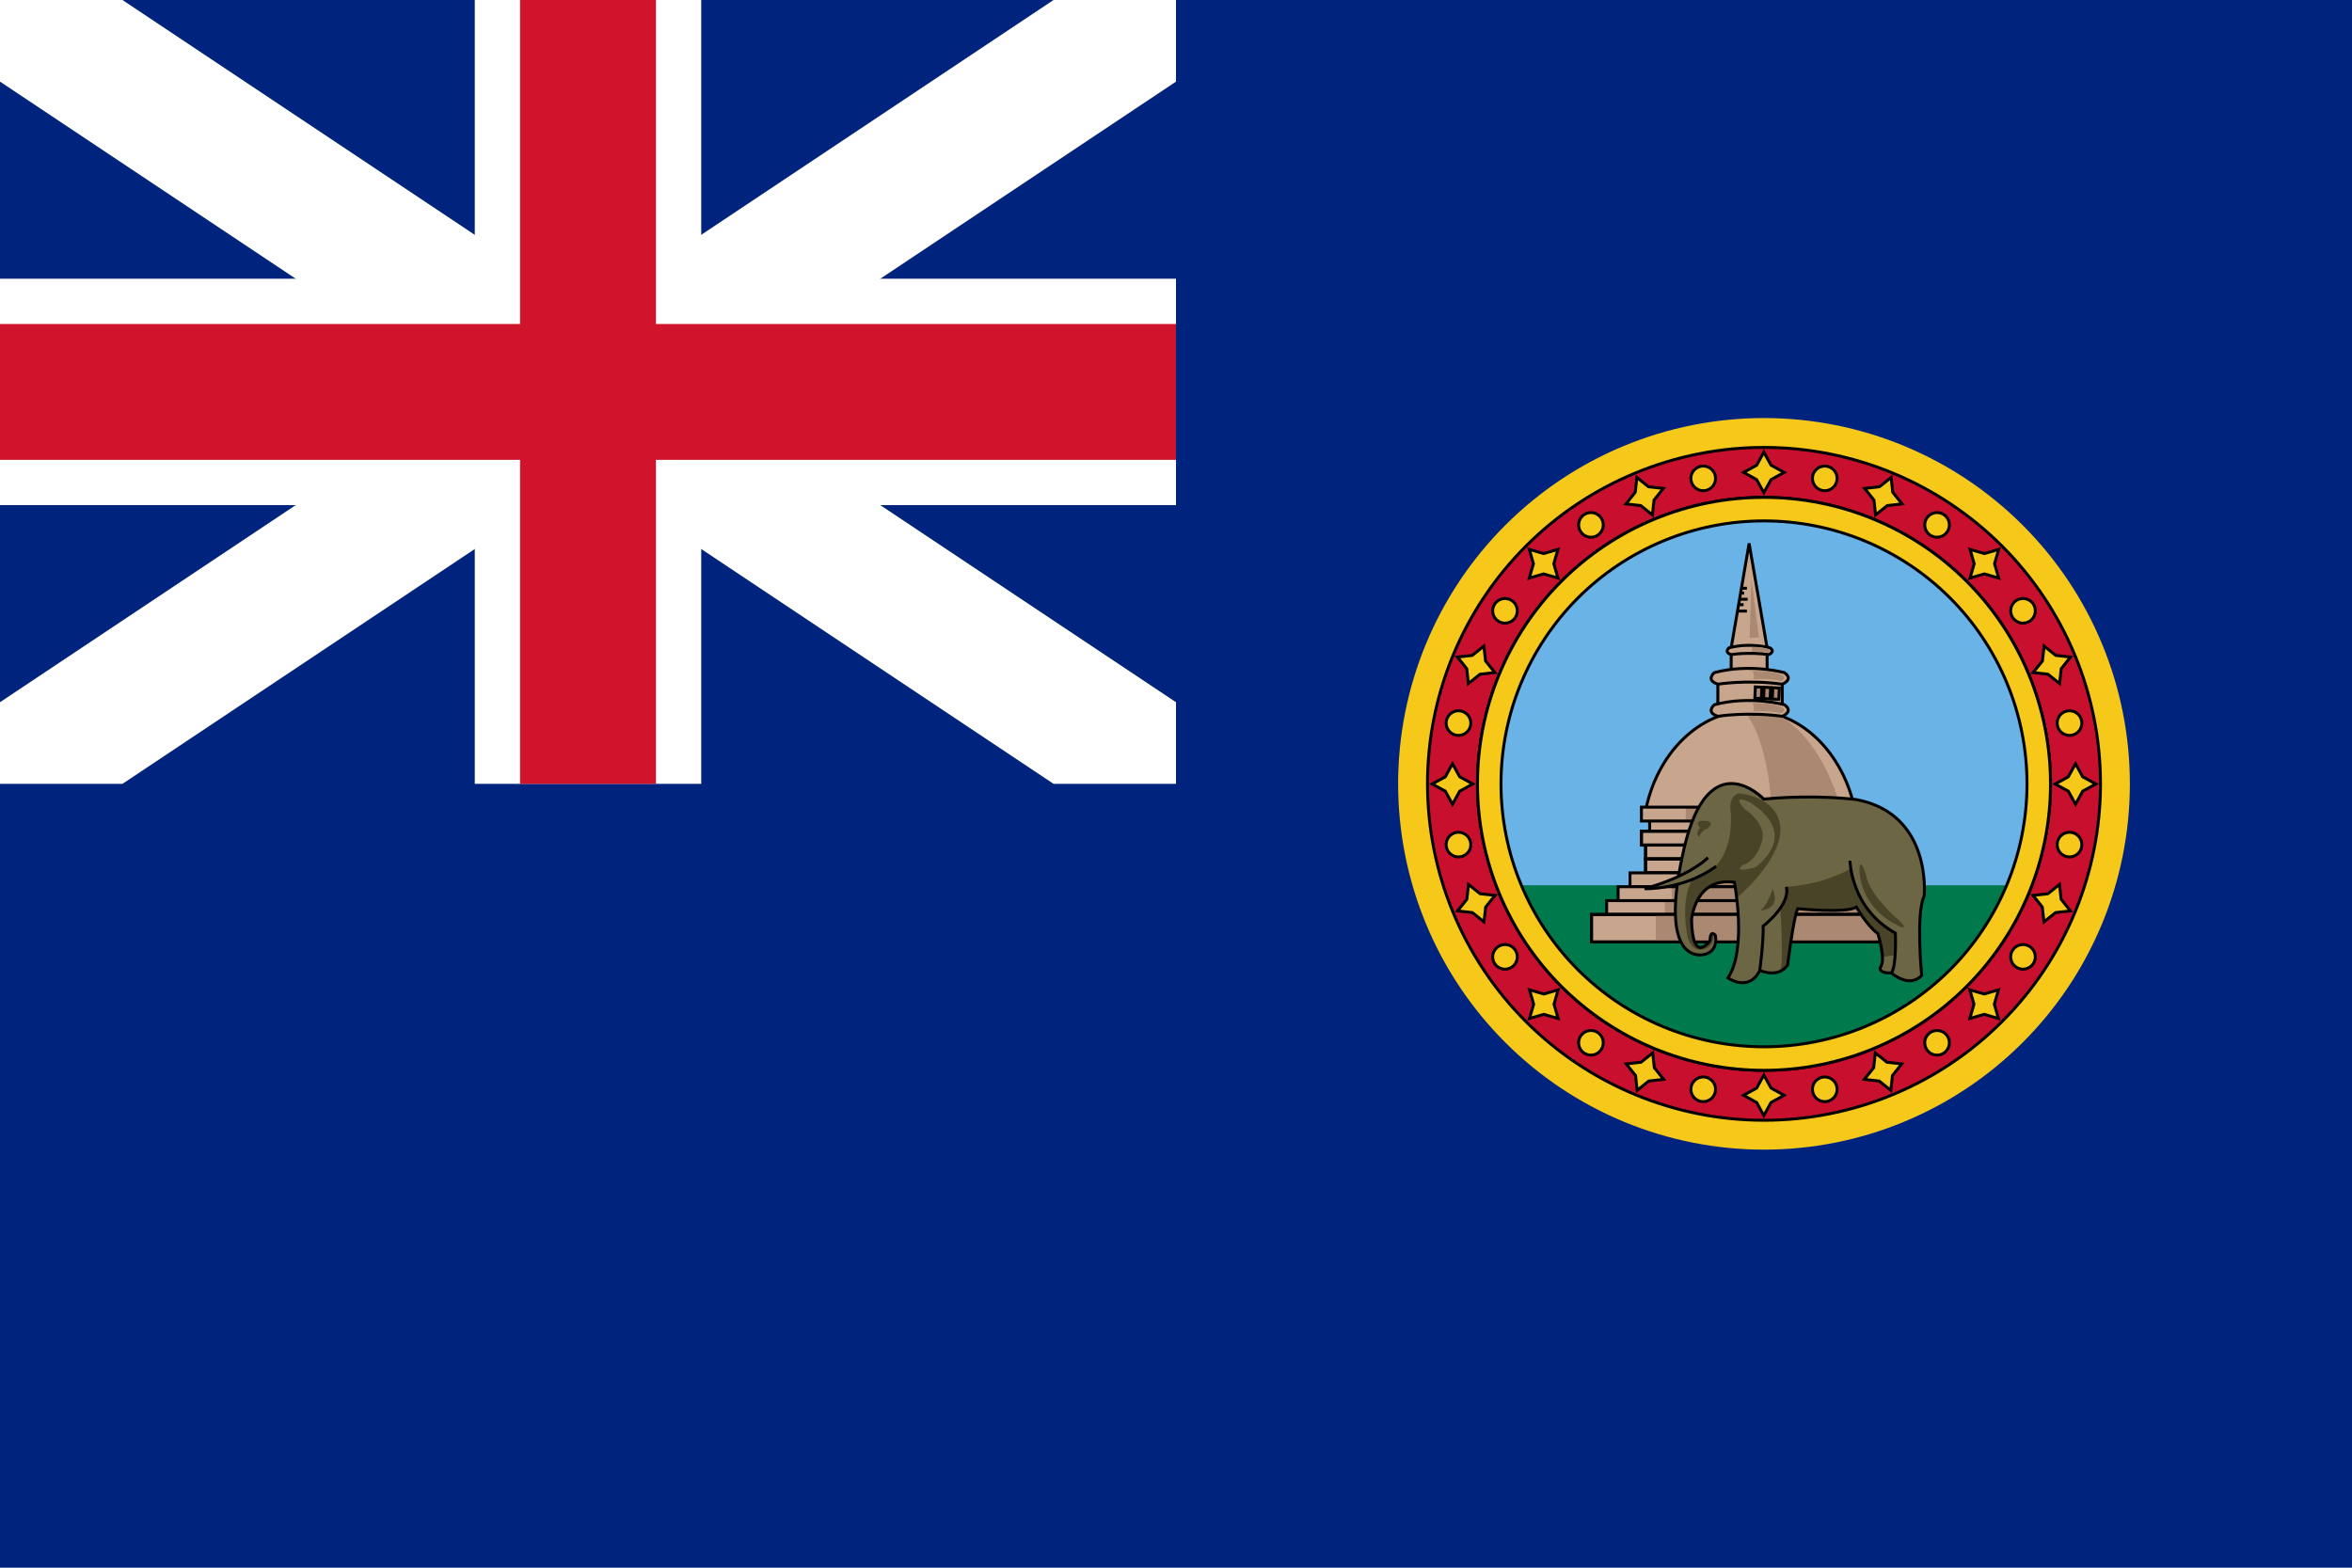 <svg version="1.2" baseProfile="tiny-ps" xmlns="http://www.w3.org/2000/svg" viewBox="0 0 900 600" width="900" height="600"><title></title><defs><clipPath clipPathUnits="userSpaceOnUse" id="cp1"><path d="M0 0L450 0L450 300L0 300L0 0Z" /></clipPath></defs><style>tspan { white-space:pre }.shp0 { fill: #00247d } .shp1 { fill: #69b3e7 } .shp2 { fill: #007a4d } .shp3 { fill: #c8a58d;stroke: #000000;stroke-width: 1.124 } .shp4 { fill: #aa8871 } .shp5 { fill: none;stroke: #000000;stroke-width: 1.124 } .shp6 { fill: #aa8871;stroke: #000000;stroke-width: 1.124 } .shp7 { fill: #c8a58d } .shp8 { fill: none;stroke: #000000;stroke-width: 1.117 } .shp9 { fill: #f5c819 } .shp10 { fill: #c8102e;stroke: #000000;stroke-linejoin:round;stroke-width: 1.124 } .shp11 { fill: #f5c819;stroke: #000000;stroke-linejoin:round;stroke-width: 1.124 } .shp12 { fill: #f5c819;stroke: #000000;stroke-width: 1.124 } .shp13 { fill: #6c6645 } .shp14 { fill: #494328 } .shp15 { fill: #6c6645;stroke: #000000;stroke-width: 1.124 } .shp16 { fill: #000000;stroke: #ffffff;stroke-width: 51.992 } .shp17 { fill: none;stroke: #ffffff;stroke-width: 86.653 } .shp18 { fill: none;stroke: #cf142b;stroke-width: 51.992 } </style><path class="shp0" d="M0 0L900 0L900 600L0 600L0 0Z" /><path class="shp1" d="M675 413.01C612.5 413.01 561.99 362.5 561.99 300C561.99 237.5 612.5 186.99 675 186.99C737.5 186.99 788.01 237.5 788.01 300C788.01 362.5 737.5 413.01 675 413.01Z" /><path class="shp2" d="M572.39 338.8C572.39 338.8 614.13 413.1 675 413.01C735.87 413.1 777.61 338.8 777.61 338.8L572.39 338.8Z" /><path class="shp3" d="M709.9 310.49C705.6 288.37 689.27 271.92 669.77 271.92C650.27 271.92 633.93 288.37 629.64 310.49L709.9 310.49Z" /><path class="shp4" d="M677.87 309.49C677.87 309.49 677.16 283.49 667.18 271.91L679.13 273.1C679.13 273.1 695.64 278.92 704.47 309.49L677.87 309.49Z" /><path class="shp3" d="M672.75 227.95L669.31 207.96L665.88 227.95L662.44 247.94L669.31 247.94L676.19 247.94L672.75 227.95Z" /><path class="shp4" d="M669.5 244.17L670.19 221.69L673.04 243.96C673.04 243.96 671.61 243.96 669.5 244.17L669.5 244.17Z" /><path class="shp5" d="M666.36 225.14L668.46 225.14" /><path class="shp5" d="M665.64 229.35L668.75 229.35" /><path class="shp5" d="M664.86 233.88L668.46 233.88" /><path class="shp5" d="M666.04 226.99L667.41 226.99" /><path class="shp5" d="M665.28 231.42L667.19 231.42" /><path class="shp3" d="M662.44 249.48L676.19 249.48L676.19 258.84L662.44 258.84L662.44 249.48Z" /><path class="shp3" d="M657.34 259.51L682.01 259.51L682.01 271.04L657.34 271.04L657.34 259.51Z" /><path class="shp3" d="M661.61 247.94C661.61 247.94 659.56 249.63 662.44 250.53C662.44 250.53 668.94 249.46 676.83 250.53C676.83 250.53 679.49 249.45 677.3 247.94C677.3 247.94 669.6 245.8 661.61 247.94Z" /><path class="shp4" d="M670.17 247.6C670.17 247.6 670.88 249.07 670.17 249.41C670.17 249.41 674.02 249.14 676.59 249.81C676.59 249.81 678.09 249.01 676.59 248.41C675.09 247.81 673.24 247.54 670.17 247.6L670.17 247.6Z" /><path class="shp3" d="M655.99 257.44C655.99 257.44 652.47 260.34 657.4 261.86C657.4 261.86 668.51 260.03 682.01 261.86C682.01 261.86 686.56 260.03 682.82 257.44C682.82 257.44 669.65 253.77 655.99 257.44Z" /><path class="shp4" d="M670.62 256.87C670.62 256.87 671.85 259.38 670.62 259.95C670.62 259.95 677.21 259.5 681.6 260.64C681.6 260.64 684.16 259.27 681.6 258.24C679.04 257.21 675.87 256.75 670.62 256.87Z" /><path class="shp3" d="M655.99 269.73C655.99 269.73 652.47 272.63 657.4 274.15C657.4 274.15 668.51 272.32 682.01 274.15C682.01 274.15 686.56 272.32 682.82 269.73C682.82 269.73 669.65 266.06 655.99 269.73Z" /><path class="shp4" d="M670.62 269.16C670.62 269.16 671.85 271.67 670.62 272.24C670.62 272.24 677.21 271.79 681.6 272.93C681.6 272.93 684.16 271.56 681.6 270.53C679.04 269.5 675.87 269.04 670.62 269.16Z" /><path class="shp6" d="M671.69 262.9L674.18 263.02L673.98 267.36L671.49 267.24L671.69 262.9Z" /><path class="shp6" d="M675.05 263.03L677.55 263.15L677.34 267.49L674.85 267.37L675.05 263.03Z" /><path class="shp6" d="M678.38 263.2L680.87 263.32L680.67 267.66L678.18 267.54L678.38 263.2Z" /><g ><path class="shp7" d="M631.24 313.38L710.1 313.38L710.1 318.68L631.24 318.68L631.24 313.38Z" /><path class="shp4" d="M646.96 313.38L706.27 313.38L706.27 318.68L646.96 318.68L646.96 313.38Z" /><path class="shp5" d="M631.24 313.38L710.1 313.38L710.1 318.68L631.24 318.68L631.24 313.38Z" /></g><g ><path class="shp7" d="M628.1 308.92L713.24 308.92L713.24 314.23L628.1 314.23L628.1 308.92Z" /><path class="shp4" d="M645.07 308.92L709.1 308.92L709.1 314.23L645.07 314.23L645.07 308.92Z" /><path class="shp5" d="M628.1 308.92L713.24 308.92L713.24 314.23L628.1 314.23L628.1 308.92Z" /></g><g ><path class="shp3" d="M628.1 318.14L713.24 318.14L713.24 323.45L628.1 323.45L628.1 318.14Z" /><path class="shp4" d="M645.07 318.14L709.1 318.14L709.1 323.45L645.07 323.45L645.07 318.14Z" /><path class="shp8" d="M628.1 318.14L713.24 318.14L713.24 323.45L628.1 323.45L628.1 318.14Z" /></g><g ><path class="shp3" d="M629.68 323.45L711.56 323.45L711.56 328.76L629.68 328.76L629.68 323.45Z" /><path class="shp4" d="M646 323.45L707.59 323.45L707.59 328.76L646 328.76L646 323.45Z" /><path class="shp8" d="M629.68 323.45L711.56 323.45L711.56 328.76L629.68 328.76L629.68 323.45Z" /></g><g ><path class="shp3" d="M629.68 328.76L711.56 328.76L711.56 334.07L629.68 334.07L629.68 328.76Z" /><path class="shp4" d="M646 328.76L707.59 328.76L707.59 334.07L646 334.07L646 328.76Z" /><path class="shp8" d="M629.68 328.76L711.56 328.76L711.56 334.07L629.68 334.07L629.68 328.76Z" /></g><g ><path class="shp7" d="M623.73 334.07L717.61 334.07L717.61 339.38L623.73 339.38L623.73 334.07Z" /><path class="shp4" d="M642.44 334.07L713.05 334.07L713.05 339.38L642.44 339.38L642.44 334.07Z" /><path class="shp5" d="M623.73 334.07L717.61 334.07L717.61 339.38L623.73 339.38L623.73 334.07Z" /></g><g ><path class="shp7" d="M614.79 344.69L726.55 344.69L726.55 350L614.79 350L614.79 344.69Z" /><path class="shp4" d="M637.07 344.69L721.12 344.69L721.12 350L637.07 350L637.07 344.69Z" /><path class="shp5" d="M614.79 344.69L726.55 344.69L726.55 350L614.79 350L614.79 344.69Z" /></g><g ><path class="shp3" d="M608.99 350L732.35 350L732.35 360.5L608.99 360.5L608.99 350Z" /><path class="shp4" d="M633.58 350L726.36 350L726.36 360.5L633.58 360.5L633.58 350Z" /><path class="shp8" d="M608.99 350L732.35 350L732.35 360.5L608.99 360.5L608.99 350Z" /></g><g ><path class="shp7" d="M619.17 339.38L722.18 339.38L722.18 344.69L619.17 344.69L619.17 339.38Z" /><path class="shp4" d="M639.7 339.38L717.17 339.38L717.17 344.69L639.7 344.69L639.7 339.38Z" /><path class="shp5" d="M619.17 339.38L722.18 339.38L722.18 344.69L619.17 344.69L619.17 339.38Z" /></g><path fill-rule="evenodd" class="shp9" d="M675 160C693.39 160 711.59 163.62 728.58 170.66C745.56 177.69 760.99 188 773.99 201.01C787 214.01 797.31 229.44 804.34 246.42C811.38 263.41 815 281.61 815 300C815 318.39 811.38 336.59 804.34 353.58C797.31 370.56 787 385.99 773.99 398.99C760.99 412 745.56 422.31 728.58 429.34C711.59 436.38 693.39 440 675 440C656.61 440 638.41 436.38 621.42 429.34C604.44 422.31 589.01 412 576.01 398.99C563 385.99 552.69 370.56 545.66 353.58C538.62 336.59 535 318.39 535 300C535 281.61 538.62 263.41 545.66 246.42C552.69 229.44 563 214.01 576.01 201.01C589.01 188 604.44 177.69 621.42 170.66C638.41 163.62 656.61 160 675 160ZM675 171.24C658.09 171.24 641.35 174.58 625.73 181.05C610.11 187.52 595.91 197 583.96 208.96C572 220.91 562.52 235.11 556.05 250.73C549.58 266.35 546.24 283.09 546.24 300C546.24 316.91 549.58 333.65 556.05 349.27C562.52 364.89 572 379.09 583.96 391.04C595.91 403 610.11 412.48 625.73 418.95C641.35 425.42 658.09 428.76 675 428.76C691.91 428.76 708.65 425.42 724.27 418.95C739.89 412.48 754.09 403 766.04 391.04C778 379.09 787.48 364.89 793.95 349.27C800.42 333.65 803.76 316.91 803.76 300C803.75 283.09 800.42 266.35 793.95 250.73C787.48 235.11 778 220.91 766.04 208.96C754.09 197 739.89 187.52 724.27 181.05C708.65 174.58 691.91 171.24 675 171.24Z" /><path fill-rule="evenodd" class="shp10" d="M675 171.24C691.91 171.24 708.65 174.58 724.27 181.05C739.89 187.52 754.09 197 766.04 208.96C778 220.91 787.48 235.11 793.95 250.73C800.42 266.35 803.76 283.09 803.76 300C803.76 316.91 800.42 333.65 793.95 349.27C787.48 364.89 778 379.09 766.04 391.04C754.09 403 739.89 412.48 724.27 418.95C708.65 425.42 691.91 428.76 675 428.76C658.09 428.76 641.35 425.42 625.73 418.95C610.11 412.48 595.91 403 583.96 391.04C572 379.09 562.52 364.89 556.05 349.27C549.58 333.65 546.24 316.91 546.24 300C546.24 283.09 549.58 266.35 556.05 250.73C562.52 235.11 572 220.91 583.96 208.96C595.91 197 610.11 187.52 625.73 181.05C641.35 174.58 658.09 171.24 675 171.24ZM675 190.36C660.6 190.36 646.35 193.2 633.04 198.71C619.74 204.22 607.65 212.29 597.47 222.47C587.29 232.65 579.22 244.74 573.71 258.04C568.2 271.35 565.36 285.6 565.36 300C565.36 314.4 568.2 328.65 573.71 341.96C579.22 355.26 587.29 367.35 597.47 377.53C607.65 387.71 619.74 395.78 633.04 401.29C646.35 406.8 660.6 409.64 675 409.64C689.4 409.64 703.65 406.8 716.96 401.29C730.26 395.78 742.35 387.71 752.53 377.53C762.71 367.35 770.78 355.26 776.29 341.96C781.8 328.65 784.64 314.4 784.64 300C784.64 285.6 781.8 271.35 776.29 258.04C770.78 244.74 762.71 232.65 752.53 222.47C742.35 212.29 730.26 204.22 716.96 198.71C703.65 193.2 689.4 190.36 675 190.36Z" /><path fill-rule="evenodd" class="shp11" d="M675 190.36C689.4 190.36 703.65 193.2 716.96 198.71C730.26 204.22 742.35 212.29 752.53 222.47C762.71 232.65 770.78 244.74 776.29 258.04C781.8 271.35 784.64 285.6 784.64 300C784.64 314.4 781.8 328.65 776.29 341.96C770.78 355.26 762.71 367.35 752.53 377.53C742.35 387.71 730.26 395.78 716.96 401.29C703.65 406.8 689.4 409.64 675 409.64C660.6 409.64 646.35 406.8 633.04 401.29C619.74 395.78 607.65 387.71 597.47 377.53C587.29 367.35 579.22 355.26 573.71 341.96C568.2 328.65 565.36 314.4 565.36 300C565.36 285.6 568.2 271.35 573.71 258.04C579.22 244.74 587.29 232.65 597.47 222.47C607.65 212.29 619.74 204.22 633.04 198.71C646.35 193.2 660.6 190.36 675 190.36ZM675 199.36C661.78 199.36 648.7 201.96 636.49 207.02C624.28 212.08 613.18 219.49 603.83 228.83C594.49 238.18 587.08 249.28 582.02 261.49C576.96 273.7 574.36 286.78 574.36 300C574.36 313.22 576.96 326.3 582.02 338.51C587.08 350.72 594.49 361.82 603.83 371.17C613.18 380.51 624.28 387.92 636.49 392.98C648.7 398.04 661.78 400.64 675 400.64C688.22 400.64 701.3 398.04 713.51 392.98C725.72 387.92 736.82 380.51 746.17 371.17C755.51 361.82 762.92 350.72 767.98 338.51C773.04 326.3 775.64 313.22 775.64 300C775.64 286.78 773.04 273.7 767.98 261.49C762.92 249.28 755.51 238.18 746.17 228.83C736.82 219.49 725.72 212.08 713.51 207.02C701.3 201.96 688.22 199.36 675 199.36Z" /><path class="shp12" d="M682.7 419.2L677.7 421.95L674.94 426.96L672.19 421.95L667.18 419.2L672.19 416.44L674.94 411.44L677.7 416.44L682.7 419.2Z" /><path class="shp12" d="M682.7 180.8L677.7 178.05L674.94 173.04L672.19 178.05L667.18 180.8L672.19 183.56L674.94 188.56L677.7 183.56L682.7 180.8Z" /><path class="shp12" d="M794.2 292.3L796.95 297.3L801.96 300.06L796.95 302.81L794.2 307.82L791.44 302.81L786.44 300.06L791.44 297.3L794.2 292.3Z" /><path class="shp12" d="M555.8 292.3L553.05 297.3L548.04 300.06L553.05 302.81L555.8 307.82L558.56 302.81L563.56 300.06L558.56 297.3L555.8 292.3Z" /><path class="shp12" d="M727.73 407.18L724.16 411.64L723.53 417.31L719.07 413.74L713.39 413.11L716.96 408.65L717.59 402.98L722.05 406.55L727.73 407.18Z" /><path class="shp12" d="M636.5 186.93L630.82 186.3L626.36 182.73L625.73 188.41L622.17 192.87L627.84 193.5L632.3 197.07L632.93 191.39L636.5 186.93Z" /><path class="shp12" d="M782.18 247.27L786.64 250.84L792.31 251.47L788.74 255.93L788.11 261.61L783.65 258.04L777.98 257.41L781.55 252.95L782.18 247.27Z" /><path class="shp12" d="M561.93 338.5L561.3 344.18L557.73 348.64L563.41 349.27L567.87 352.83L568.5 347.16L572.07 342.7L566.39 342.07L561.93 338.5Z" /><path class="shp12" d="M764.73 378.84L763.14 384.32L764.73 389.81L759.25 388.22L753.76 389.81L755.35 384.32L753.76 378.84L759.25 380.43L764.73 378.84Z" /><path class="shp12" d="M596.16 210.27L590.68 211.86L585.19 210.27L586.78 215.75L585.19 221.24L590.68 219.65L596.16 221.24L594.57 215.75L596.16 210.27Z" /><path class="shp12" d="M753.84 210.27L759.32 211.86L764.81 210.27L763.22 215.75L764.81 221.24L759.32 219.65L753.84 221.24L755.43 215.75L753.84 210.27Z" /><path class="shp12" d="M585.27 378.84L586.86 384.32L585.27 389.81L590.75 388.22L596.24 389.81L594.65 384.32L596.24 378.84L590.75 380.43L585.27 378.84Z" /><path class="shp12" d="M788.07 338.5L788.7 344.18L792.27 348.64L786.59 349.27L782.13 352.83L781.5 347.16L777.93 342.7L783.61 342.07L788.07 338.5Z" /><path class="shp12" d="M567.82 247.27L563.36 250.84L557.69 251.47L561.26 255.93L561.89 261.61L566.35 258.04L572.02 257.41L568.45 252.95L567.82 247.27Z" /><path class="shp12" d="M713.5 186.93L719.18 186.3L723.64 182.73L724.27 188.41L727.84 192.87L722.16 193.5L717.7 197.07L717.07 191.39L713.5 186.93Z" /><path class="shp12" d="M622.27 407.18L625.84 411.64L626.47 417.31L630.93 413.74L636.61 413.11L633.04 408.65L632.41 402.98L627.95 406.55L622.27 407.18Z" /><path class="shp11" d="M702.89 415.99C703.01 416.59 703.01 417.22 702.89 417.83C702.77 418.44 702.53 419.01 702.18 419.53C701.84 420.05 701.39 420.49 700.88 420.83C700.36 421.18 699.78 421.42 699.18 421.54C698.57 421.66 697.94 421.66 697.33 421.54C696.72 421.42 696.15 421.18 695.63 420.83C695.11 420.49 694.67 420.05 694.33 419.53C693.98 419.01 693.74 418.44 693.62 417.83C693.5 417.22 693.5 416.59 693.62 415.99C693.74 415.38 693.98 414.8 694.33 414.28C694.67 413.77 695.11 413.32 695.63 412.98C696.15 412.63 696.72 412.4 697.33 412.27C697.94 412.15 698.57 412.15 699.18 412.27C699.78 412.4 700.36 412.63 700.88 412.98C701.39 413.32 701.84 413.77 702.18 414.28C702.53 414.8 702.77 415.38 702.89 415.99L702.89 415.99Z" /><path class="shp11" d="M656.38 182.17C656.26 181.56 656.02 180.99 655.67 180.47C655.33 179.95 654.89 179.51 654.37 179.17C653.85 178.82 653.28 178.58 652.67 178.46C652.06 178.34 651.43 178.34 650.82 178.46C650.22 178.58 649.64 178.82 649.12 179.17C648.61 179.51 648.16 179.95 647.82 180.47C647.47 180.99 647.23 181.56 647.11 182.17C646.99 182.78 646.99 183.41 647.11 184.01C647.23 184.62 647.47 185.2 647.82 185.72C648.16 186.23 648.61 186.68 649.12 187.02C649.64 187.37 650.22 187.6 650.82 187.73C651.43 187.85 652.06 187.85 652.67 187.73C653.28 187.6 653.85 187.37 654.37 187.02C654.89 186.68 655.33 186.23 655.67 185.72C656.02 185.2 656.26 184.62 656.38 184.01C656.5 183.41 656.5 182.78 656.38 182.17Z" /><path class="shp11" d="M790.99 272.11C791.59 271.99 792.22 271.99 792.83 272.11C793.44 272.23 794.01 272.47 794.53 272.82C795.05 273.16 795.49 273.61 795.83 274.12C796.18 274.64 796.42 275.22 796.54 275.82C796.66 276.43 796.66 277.06 796.54 277.67C796.42 278.28 796.18 278.85 795.83 279.37C795.49 279.89 795.05 280.33 794.53 280.67C794.01 281.02 793.44 281.26 792.83 281.38C792.22 281.5 791.59 281.5 790.99 281.38C790.38 281.26 789.8 281.02 789.28 280.67C788.77 280.33 788.32 279.89 787.98 279.37C787.63 278.85 787.4 278.28 787.27 277.67C787.15 277.06 787.15 276.43 787.27 275.82C787.4 275.22 787.63 274.64 787.98 274.12C788.32 273.61 788.77 273.16 789.28 272.82C789.8 272.47 790.38 272.23 790.99 272.11L790.99 272.11Z" /><path class="shp11" d="M557.17 318.62C556.56 318.74 555.99 318.98 555.47 319.33C554.95 319.67 554.51 320.11 554.17 320.63C553.82 321.15 553.58 321.72 553.46 322.33C553.34 322.94 553.34 323.57 553.46 324.18C553.58 324.78 553.82 325.36 554.17 325.88C554.51 326.39 554.95 326.84 555.47 327.18C555.99 327.53 556.56 327.77 557.17 327.89C557.78 328.01 558.41 328.01 559.01 327.89C559.62 327.77 560.2 327.53 560.72 327.18C561.23 326.84 561.68 326.39 562.02 325.88C562.37 325.36 562.6 324.78 562.73 324.18C562.85 323.57 562.85 322.94 562.73 322.33C562.6 321.72 562.37 321.15 562.02 320.63C561.68 320.11 561.23 319.67 560.72 319.33C560.2 318.98 559.62 318.74 559.01 318.62C558.41 318.5 557.78 318.5 557.17 318.62Z" /><path class="shp11" d="M745.15 396.48C745.49 397 745.73 397.58 745.85 398.19C745.98 398.8 745.98 399.42 745.85 400.03C745.73 400.64 745.49 401.22 745.15 401.73C744.8 402.25 744.36 402.69 743.85 403.04C743.33 403.38 742.75 403.62 742.14 403.74C741.54 403.86 740.91 403.86 740.3 403.74C739.69 403.62 739.11 403.38 738.6 403.04C738.08 402.69 737.64 402.25 737.3 401.73C736.95 401.22 736.71 400.64 736.59 400.03C736.47 399.42 736.47 398.8 736.59 398.19C736.71 397.58 736.95 397 737.3 396.48C737.64 395.97 738.08 395.53 738.6 395.18C739.11 394.84 739.69 394.6 740.3 394.48C740.91 394.36 741.54 394.36 742.14 394.48C742.75 394.6 743.33 394.84 743.85 395.18C744.36 395.53 744.8 395.97 745.15 396.48L745.15 396.48Z" /><path class="shp11" d="M612.7 198.27C612.36 197.75 611.92 197.31 611.4 196.96C610.89 196.62 610.31 196.38 609.7 196.26C609.09 196.14 608.46 196.14 607.86 196.26C607.25 196.38 606.67 196.62 606.15 196.96C605.64 197.31 605.2 197.75 604.85 198.27C604.51 198.78 604.27 199.36 604.15 199.97C604.02 200.58 604.02 201.2 604.15 201.81C604.27 202.42 604.51 203 604.85 203.52C605.2 204.03 605.64 204.47 606.15 204.82C606.67 205.16 607.25 205.4 607.86 205.52C608.46 205.64 609.09 205.64 609.7 205.52C610.31 205.4 610.89 205.16 611.4 204.82C611.92 204.47 612.36 204.03 612.7 203.52C613.05 203 613.29 202.42 613.41 201.81C613.53 201.2 613.53 200.58 613.41 199.97C613.29 199.36 613.05 198.78 612.7 198.27L612.7 198.27Z" /><path class="shp11" d="M771.48 229.85C772 229.51 772.58 229.27 773.19 229.15C773.8 229.02 774.42 229.02 775.03 229.15C775.64 229.27 776.22 229.51 776.73 229.85C777.25 230.2 777.69 230.64 778.04 231.15C778.38 231.67 778.62 232.25 778.74 232.86C778.86 233.46 778.86 234.09 778.74 234.7C778.62 235.31 778.38 235.89 778.04 236.4C777.69 236.92 777.25 237.36 776.73 237.7C776.22 238.05 775.64 238.29 775.03 238.41C774.42 238.53 773.8 238.53 773.19 238.41C772.58 238.29 772 238.05 771.48 237.7C770.97 237.36 770.53 236.92 770.18 236.4C769.84 235.89 769.6 235.31 769.48 234.7C769.36 234.09 769.36 233.46 769.48 232.86C769.6 232.25 769.84 231.67 770.18 231.15C770.53 230.64 770.97 230.2 771.48 229.85Z" /><path class="shp11" d="M573.27 362.3C572.75 362.64 572.31 363.08 571.96 363.6C571.62 364.11 571.38 364.69 571.26 365.3C571.14 365.91 571.14 366.54 571.26 367.14C571.38 367.75 571.62 368.33 571.96 368.85C572.31 369.36 572.75 369.8 573.27 370.15C573.78 370.49 574.36 370.73 574.97 370.85C575.58 370.98 576.2 370.98 576.81 370.85C577.42 370.73 578 370.49 578.52 370.15C579.03 369.8 579.47 369.36 579.82 368.85C580.16 368.33 580.4 367.75 580.52 367.14C580.64 366.54 580.64 365.91 580.52 365.3C580.4 364.69 580.16 364.11 579.82 363.6C579.47 363.08 579.03 362.64 578.52 362.3C578 361.95 577.42 361.71 576.81 361.59C576.2 361.47 575.58 361.47 574.97 361.59C574.36 361.71 573.78 361.95 573.27 362.3L573.27 362.3Z" /><path class="shp11" d="M776.73 362.3C777.25 362.64 777.69 363.08 778.04 363.6C778.38 364.11 778.62 364.69 778.74 365.3C778.86 365.91 778.86 366.54 778.74 367.14C778.62 367.75 778.38 368.33 778.04 368.85C777.69 369.36 777.25 369.8 776.73 370.15C776.22 370.49 775.64 370.73 775.03 370.85C774.42 370.98 773.8 370.98 773.19 370.85C772.58 370.73 772 370.49 771.48 370.15C770.97 369.8 770.53 369.36 770.18 368.85C769.84 368.33 769.6 367.75 769.48 367.14C769.36 366.54 769.36 365.91 769.48 365.3C769.6 364.69 769.84 364.11 770.18 363.6C770.53 363.08 770.97 362.64 771.48 362.3C772 361.95 772.58 361.71 773.19 361.59C773.8 361.47 774.42 361.47 775.03 361.59C775.64 361.71 776.22 361.95 776.73 362.3L776.73 362.3Z" /><path class="shp11" d="M578.52 229.85C578 229.51 577.42 229.27 576.81 229.15C576.2 229.02 575.58 229.02 574.97 229.15C574.36 229.27 573.78 229.51 573.27 229.85C572.75 230.2 572.31 230.64 571.96 231.15C571.62 231.67 571.38 232.25 571.26 232.86C571.14 233.46 571.14 234.09 571.26 234.7C571.38 235.31 571.62 235.89 571.96 236.4C572.31 236.92 572.75 237.36 573.27 237.7C573.78 238.05 574.36 238.29 574.97 238.41C575.58 238.53 576.2 238.53 576.81 238.41C577.42 238.29 578 238.05 578.52 237.7C579.03 237.36 579.47 236.92 579.82 236.4C580.16 235.89 580.4 235.31 580.52 234.7C580.64 234.09 580.64 233.46 580.52 232.86C580.4 232.25 580.16 231.67 579.82 231.15C579.47 230.64 579.03 230.2 578.52 229.85L578.52 229.85Z" /><path class="shp11" d="M737.3 198.27C737.64 197.75 738.08 197.31 738.6 196.96C739.11 196.62 739.69 196.38 740.3 196.26C740.91 196.14 741.54 196.14 742.14 196.26C742.75 196.38 743.33 196.62 743.85 196.96C744.36 197.31 744.8 197.75 745.15 198.27C745.49 198.78 745.73 199.36 745.85 199.97C745.98 200.58 745.98 201.2 745.85 201.81C745.73 202.42 745.49 203 745.15 203.52C744.8 204.03 744.36 204.47 743.85 204.82C743.33 205.16 742.75 205.4 742.14 205.52C741.54 205.64 740.91 205.64 740.3 205.52C739.69 205.4 739.11 205.16 738.6 204.82C738.08 204.47 737.64 204.03 737.3 203.52C736.95 203 736.71 202.42 736.59 201.81C736.47 201.2 736.47 200.58 736.59 199.97C736.71 199.36 736.95 198.78 737.3 198.27L737.3 198.27Z" /><path class="shp11" d="M604.85 396.48C604.51 397 604.27 397.58 604.15 398.19C604.02 398.8 604.02 399.42 604.15 400.03C604.27 400.64 604.51 401.22 604.85 401.73C605.2 402.25 605.64 402.69 606.15 403.04C606.67 403.38 607.25 403.62 607.86 403.74C608.46 403.86 609.09 403.86 609.7 403.74C610.31 403.62 610.89 403.38 611.4 403.04C611.92 402.69 612.36 402.25 612.7 401.73C613.05 401.22 613.29 400.64 613.41 400.03C613.53 399.42 613.53 398.8 613.41 398.19C613.29 397.58 613.05 397 612.7 396.48C612.36 395.97 611.92 395.53 611.4 395.18C610.89 394.84 610.31 394.6 609.7 394.48C609.09 394.36 608.46 394.36 607.86 394.48C607.25 394.6 606.67 394.84 606.15 395.18C605.64 395.53 605.2 395.97 604.85 396.48L604.85 396.48Z" /><path class="shp11" d="M792.83 318.62C793.44 318.74 794.01 318.98 794.53 319.33C795.05 319.67 795.49 320.11 795.83 320.63C796.18 321.15 796.42 321.72 796.54 322.33C796.66 322.94 796.66 323.57 796.54 324.18C796.42 324.78 796.18 325.36 795.83 325.88C795.49 326.39 795.05 326.84 794.53 327.18C794.01 327.53 793.44 327.77 792.83 327.89C792.22 328.01 791.59 328.01 790.99 327.89C790.38 327.77 789.8 327.53 789.28 327.18C788.77 326.84 788.32 326.39 787.98 325.88C787.63 325.36 787.4 324.78 787.27 324.18C787.15 323.57 787.15 322.94 787.27 322.33C787.4 321.72 787.63 321.15 787.98 320.63C788.32 320.11 788.77 319.67 789.28 319.33C789.8 318.98 790.38 318.74 790.99 318.62C791.59 318.5 792.22 318.5 792.83 318.62Z" /><path class="shp11" d="M559.01 272.11C558.41 271.99 557.78 271.99 557.17 272.11C556.56 272.23 555.99 272.47 555.47 272.82C554.95 273.16 554.51 273.61 554.17 274.12C553.82 274.64 553.58 275.22 553.46 275.82C553.34 276.43 553.34 277.06 553.46 277.67C553.58 278.28 553.82 278.85 554.17 279.37C554.51 279.89 554.95 280.33 555.47 280.67C555.99 281.02 556.56 281.26 557.17 281.38C557.78 281.5 558.41 281.5 559.01 281.38C559.62 281.26 560.2 281.02 560.72 280.67C561.23 280.33 561.68 279.89 562.02 279.37C562.37 278.85 562.6 278.28 562.73 277.67C562.85 277.06 562.85 276.43 562.73 275.82C562.6 275.22 562.37 274.64 562.02 274.12C561.68 273.61 561.23 273.16 560.72 272.82C560.2 272.47 559.62 272.23 559.01 272.11L559.01 272.11Z" /><path class="shp11" d="M693.62 182.17C693.74 181.56 693.98 180.99 694.33 180.47C694.67 179.95 695.11 179.51 695.63 179.17C696.15 178.82 696.72 178.58 697.33 178.46C697.94 178.34 698.57 178.34 699.18 178.46C699.78 178.58 700.36 178.82 700.88 179.17C701.39 179.51 701.84 179.95 702.18 180.47C702.53 180.99 702.77 181.56 702.89 182.17C703.01 182.78 703.01 183.41 702.89 184.01C702.77 184.62 702.53 185.2 702.18 185.72C701.84 186.23 701.39 186.68 700.88 187.02C700.36 187.37 699.78 187.6 699.18 187.73C698.57 187.85 697.94 187.85 697.33 187.73C696.72 187.6 696.15 187.37 695.63 187.02C695.11 186.68 694.67 186.23 694.33 185.72C693.98 185.2 693.74 184.62 693.62 184.01C693.5 183.41 693.5 182.78 693.62 182.17Z" /><path class="shp11" d="M647.11 415.99C646.99 416.59 646.99 417.22 647.11 417.83C647.23 418.44 647.47 419.01 647.82 419.53C648.16 420.05 648.61 420.49 649.12 420.83C649.64 421.18 650.22 421.42 650.82 421.54C651.43 421.66 652.06 421.66 652.67 421.54C653.28 421.42 653.85 421.18 654.37 420.83C654.89 420.49 655.33 420.05 655.67 419.53C656.02 419.01 656.26 418.44 656.38 417.83C656.5 417.22 656.5 416.59 656.38 415.99C656.26 415.38 656.02 414.8 655.67 414.28C655.33 413.77 654.89 413.32 654.37 412.98C653.85 412.63 653.28 412.4 652.67 412.27C652.06 412.15 651.43 412.15 650.82 412.27C650.22 412.4 649.64 412.63 649.12 412.98C648.61 413.32 648.16 413.77 647.82 414.28C647.47 414.8 647.23 415.38 647.11 415.99L647.11 415.99Z" /><g ><path class="shp13" d="M674.92 305.84C674.92 305.84 653.95 283.73 644.42 324.71C634.89 365.68 648.61 365.3 650.33 365.5C650.33 365.5 657.57 365.88 656.43 358.06C656.43 358.06 654.49 355.44 654.33 359.97C654.33 359.97 647.66 369.69 647.28 351.96C647.28 351.96 648.61 335.57 663.67 337.67C663.67 337.67 668.63 363.21 661.19 374.26C661.19 374.26 669.2 379.98 673.39 371.4C673.39 371.4 680.44 374.64 684.07 369.31C684.07 369.31 686.16 351.77 687.88 347.77C687.88 347.77 705.99 349.67 710.37 347.2C710.37 347.2 714.37 354.25 718.56 357.3C718.56 357.3 721.8 367.4 719.52 370.26C719.52 370.26 718.56 372.55 723.71 372.36C723.71 372.36 730.57 378.46 735.34 373.31C735.34 373.31 733.05 349.68 736.29 343C736.29 343 739.53 311.55 710.37 306.03C710.37 306.03 695.12 303.93 674.92 305.84L674.92 305.84Z" /><path class="shp14" d="M678.35 340.14C678.35 340.14 675.87 347.57 673.39 348.53C673.39 348.53 681.78 348.34 678.35 340.14Z" /><path class="shp14" d="M711.51 332.9C711.51 332.9 711.13 347.58 727.52 354.82C727.52 354.82 730.38 355.6 726.57 352.16C726.57 352.16 715.13 342.62 713.99 334.61C713.99 334.61 711.7 327.37 711.51 332.9L711.51 332.9Z" /><path class="shp14" d="M650.52 314.22C650.52 314.22 648.8 314.6 650.52 316.89C650.52 316.89 648.42 318.98 650.14 320.32C650.14 320.32 651.28 317.46 653.19 317.27C653.19 317.27 657.76 313.65 650.52 314.22Z" /><path fill-rule="evenodd" class="shp14" d="M665.46 342.86L664.57 343.78C664.14 340.1 663.67 337.67 663.67 337.67C648.61 335.57 647.28 351.96 647.28 351.96C647.66 369.69 654.33 359.97 654.33 359.97C654.42 357.39 655.09 357.13 655.64 357.38L655.45 357.73C656.09 361.01 653.52 362.66 653.52 362.66C647.09 366.02 645.66 358.16 645.66 358.16C642.8 341.86 648.09 336 648.09 336C664.81 332.42 662.24 310.55 662.24 310.55C661.38 304.41 665.24 303.69 665.24 303.69C667.96 303.69 681.68 306.26 681.25 318.06C680.82 329.85 665.46 342.86 665.46 342.86ZM666.74 331.21C666.74 331.21 662.38 334.35 671.6 332C671.6 332 689.76 319.77 669.46 306.98C669.46 306.98 661.96 303.33 667.67 309.76C667.67 309.76 677.11 315.63 673.82 323.06C673.82 323.06 672.39 329.13 666.74 331.21Z" /><path class="shp14" d="M725.19 365.58C725.22 365.65 725.25 365.73 725.28 365.8L725.28 357.15C725.28 357.15 711.84 352.01 708.06 332.49C708.06 332.49 698.76 338.35 683.54 339.43C683.54 339.43 684.76 343.29 681.25 347.5C681.25 347.5 682.44 366.05 681.48 370.23L681.3 370.78C681.28 370.81 681.27 370.85 681.25 370.88C681.25 370.88 681.26 370.87 681.27 370.87L680.94 371.85C682.08 371.4 683.18 370.61 684.06 369.3C684.06 369.3 686.16 351.77 687.88 347.77C687.88 347.77 705.98 349.67 710.37 347.19C710.37 347.19 714.37 354.25 718.56 357.3C718.56 357.3 720.15 362.27 720.32 366.22L725.19 365.58Z" /><path class="shp5" d="M674.92 305.84C674.92 305.84 653.95 283.73 644.42 324.71C634.89 365.68 648.61 365.3 650.33 365.5C650.33 365.5 657.57 365.88 656.43 358.06C656.43 358.06 654.49 355.44 654.33 359.97C654.33 359.97 647.66 369.69 647.28 351.96C647.28 351.96 648.61 335.57 663.67 337.67C663.67 337.67 668.63 363.21 661.19 374.26C661.19 374.26 669.2 379.98 673.39 371.4C673.39 371.4 680.44 374.64 684.07 369.31C684.07 369.31 686.16 351.77 687.88 347.77C687.88 347.77 705.99 349.67 710.37 347.2C710.37 347.2 714.37 354.25 718.56 357.3C718.56 357.3 721.8 367.4 719.52 370.26C719.52 370.26 718.56 372.55 723.71 372.36C723.71 372.36 730.57 378.46 735.34 373.31C735.34 373.31 733.05 349.68 736.29 343C736.29 343 739.53 311.55 710.37 306.03C710.37 306.03 695.12 303.93 674.92 305.84L674.92 305.84Z" /><path class="shp5" d="M673.39 371.4C673.39 371.4 674.85 360.48 674.68 354.44C674.68 354.44 685.25 346.36 683.54 339.43" /><path class="shp5" d="M707.91 329.42C707.91 329.42 708.13 347.65 725.28 357.15C725.28 357.15 725.78 370.12 723.71 372.36" /><path class="shp15" d="M653.56 328.24C651.59 330.18 644.93 335.69 629.32 340.14C629.32 340.14 644.24 340.67 656.69 331.55" /></g><g clip-path="url(#cp1)"><g ><g ><path class="shp0" d="M0 0L450 0L450 300L0 300L0 0Z" /><path fill-rule="evenodd" class="shp16" d="M0 0L450 300M450 0L0 300" /><path class="shp17" d="M225 0L225 300" /><path class="shp17" d="M0 150L450 150" /><path class="shp18" d="M225 0L225 300" /><path class="shp18" d="M0 150L450 150" /></g></g></g></svg>